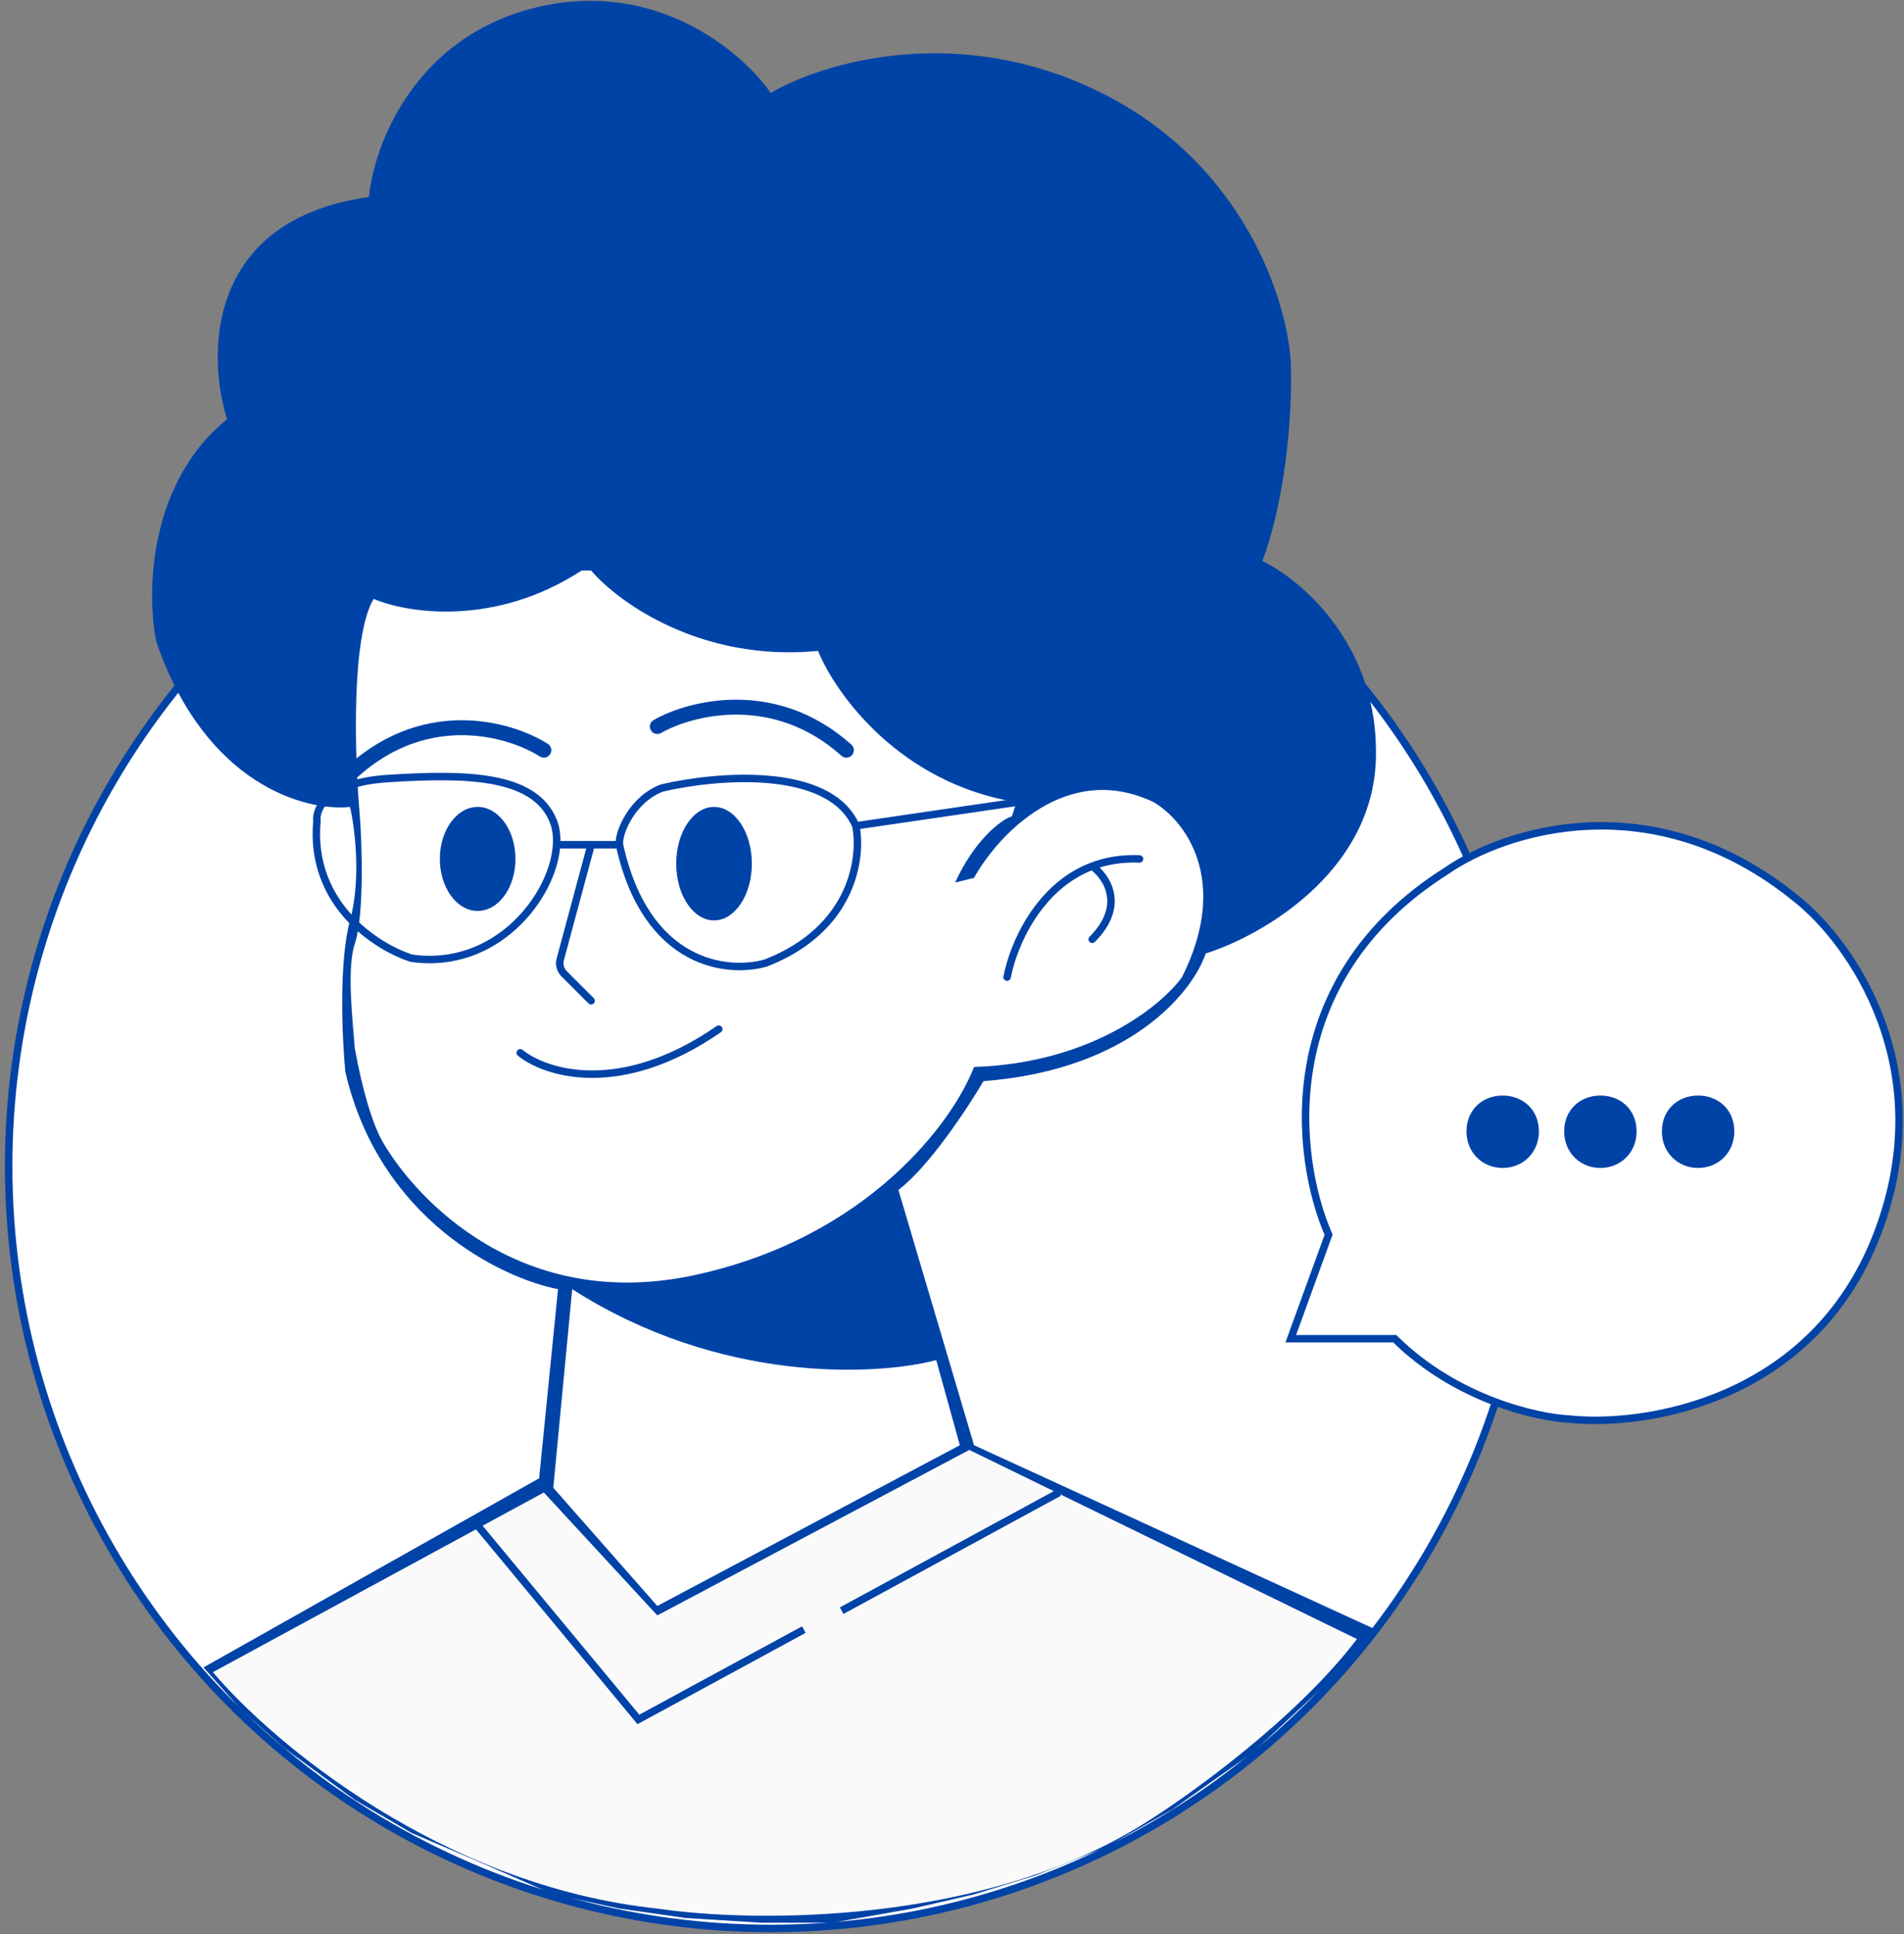 <svg width="255" height="259" viewBox="0 0 255 259" fill="none" xmlns="http://www.w3.org/2000/svg">
<rect x="0" y="0" width="255" height="259" fill="#808080" stroke="none"/>
<circle cx="103.226" cy="156.17" r="102.066" fill="white" stroke="#0043A7"/>
<path d="M72.203 197.956L27.251 223.281L32.316 228.98L38.014 234.045L47.511 241.009L55.109 245.441L63.972 249.24L74.103 253.671L82.966 255.571L91.83 256.837L101.96 257.47H111.457L122.22 255.571L130.451 253.671L138.681 251.139L148.178 247.34L157.042 242.275L167.805 234.678L177.935 225.181L184.266 218.217L130.451 193.525L120.321 159.336C124.373 156.297 129.606 148.362 131.717 144.774C151.47 143.255 159.785 132.745 161.474 127.68C168.86 125.358 183.76 116.917 184.266 101.722C184.773 86.527 174.347 77.663 169.071 75.13C172.617 65.507 173.081 53.393 172.87 48.539C172.448 40.52 166.792 22.075 147.545 12.451C128.298 2.827 109.979 8.441 103.226 12.451C99.427 6.964 87.778 -2.997 71.57 1.055C55.362 5.107 50.044 19.626 49.411 26.38C27.631 29.419 27.673 47.484 30.417 56.136C19.78 64.747 19.654 79.562 20.92 85.893C27.505 105.14 40.969 108.686 46.878 108.053C47.511 110.796 48.398 117.676 46.878 123.248C45.359 128.819 45.823 139.076 46.245 143.508C50.803 163.261 67.138 171.154 74.736 172.631L72.203 197.956Z" fill="#0043A7"/>
<path d="M28.517 223.915L72.836 199.856L88.031 216.317L129.817 194.158L181.734 219.483C173.63 230.119 159.363 240.376 153.243 244.175C131.464 257.85 100.694 257.47 88.031 255.571C59.161 252.532 36.326 233.2 28.517 223.915Z" fill="#FBFAFA"/>
<path d="M112.723 215.684L141.847 199.856" stroke="#0043A7"/>
<path d="M107.658 218.216L85.499 230.246L63.972 204.288" stroke="#0043A7"/>
<path d="M74.102 199.223L76.635 172.632C96.388 185.294 117.366 184.239 125.386 182.128L128.551 193.525L88.031 215.051L74.102 199.223Z" fill="white"/>
<path d="M130.451 117.55L127.918 118.183C130.451 112.611 134.038 109.741 135.516 109.319L136.149 107.42C120.447 104.887 111.879 92.858 109.557 87.16C93.856 88.679 82.755 80.617 79.168 76.397H77.901C66.252 83.994 54.476 82.095 50.044 80.195C47.005 85.26 47.511 101.299 48.144 108.686C48.524 113.118 48.778 122.615 47.511 126.413C46.379 129.811 47.3 137.176 47.511 140.342C48.524 145.914 49.868 150.533 51.31 153.005C55.742 160.602 69.797 175.797 93.096 170.732C116.395 165.667 127.707 150.05 130.451 142.875C146.152 142.368 155.564 134.644 158.308 130.845C164.893 117.676 158.519 109.741 154.509 107.42C142.86 101.848 133.616 111.851 130.451 117.55Z" fill="white"/>
<path d="M69.671 140.975C73.047 143.719 83.093 146.927 96.262 137.81" stroke="#0043A7" stroke-linecap="round"/>
<path d="M79.168 113.118L75.036 128.462C74.85 129.153 75.047 129.891 75.553 130.397L79.168 134.011" stroke="#0043A7" stroke-linecap="round"/>
<path d="M134.882 130.845C135.722 126.479 139.074 118.718 146.279 115.985M152.61 115.017C150.231 114.914 148.128 115.284 146.279 115.985M146.279 115.985C148.178 117.351 150.837 121.222 146.279 125.78" stroke="#0043A7" stroke-linecap="round"/>
<ellipse cx="63.972" cy="115.017" rx="5.065" ry="6.964" fill="#0043A7"/>
<path d="M72.836 100.455C68.193 97.501 56.375 94.124 46.245 104.254" stroke="#0043A7" stroke-width="2" stroke-linecap="round"/>
<ellipse cx="95.629" cy="115.65" rx="5.065" ry="7.597" fill="#0043A7"/>
<path d="M88.031 97.29C92.463 94.757 103.733 91.845 113.356 100.455" stroke="#0043A7" stroke-width="2" stroke-linecap="round"/>
<path d="M74.542 113.118C74.611 111.95 74.47 110.871 74.103 109.952C71.57 103.621 62.073 103.621 51.943 104.254C43.839 104.761 42.235 108.264 42.446 109.952C41.433 121.095 50.466 126.835 55.109 128.313C66.474 129.936 74.139 119.994 74.542 113.118ZM74.542 113.118H82.966M82.966 113.118C82.755 111.64 84.612 107.04 88.664 105.52C95.84 103.832 111.077 102.481 114.622 110.585M82.966 113.118C86.512 129.326 97.528 130.423 102.593 128.946C114.243 124.387 115.467 114.806 114.622 110.585M114.622 110.585L140.581 106.787" stroke="#0043A7" stroke-linecap="round"/>
<path d="M177.935 165.338L172.87 179.267H186.799C194.995 187.371 205.831 189.819 210.224 190.03C220.354 191.085 242.767 187.624 251.377 165.338C259.988 143.052 247.79 126.084 240.614 120.386C221.367 104.685 201.36 111.311 193.763 116.587C170.464 131.276 173.503 155.208 177.935 165.338Z" fill="white" stroke="#0043A7"/>
<path d="M201.252 156.4C198.552 156.4 196.402 154.35 196.402 151.5C196.402 148.6 198.552 146.7 201.252 146.7C203.952 146.7 206.102 148.6 206.102 151.5C206.102 154.35 203.952 156.4 201.252 156.4ZM214.338 156.4C211.638 156.4 209.488 154.35 209.488 151.5C209.488 148.6 211.638 146.7 214.338 146.7C217.038 146.7 219.188 148.6 219.188 151.5C219.188 154.35 217.038 156.4 214.338 156.4ZM227.424 156.4C224.724 156.4 222.574 154.35 222.574 151.5C222.574 148.6 224.724 146.7 227.424 146.7C230.124 146.7 232.274 148.6 232.274 151.5C232.274 154.35 230.124 156.4 227.424 156.4Z" fill="#0043A7"/>
</svg>
